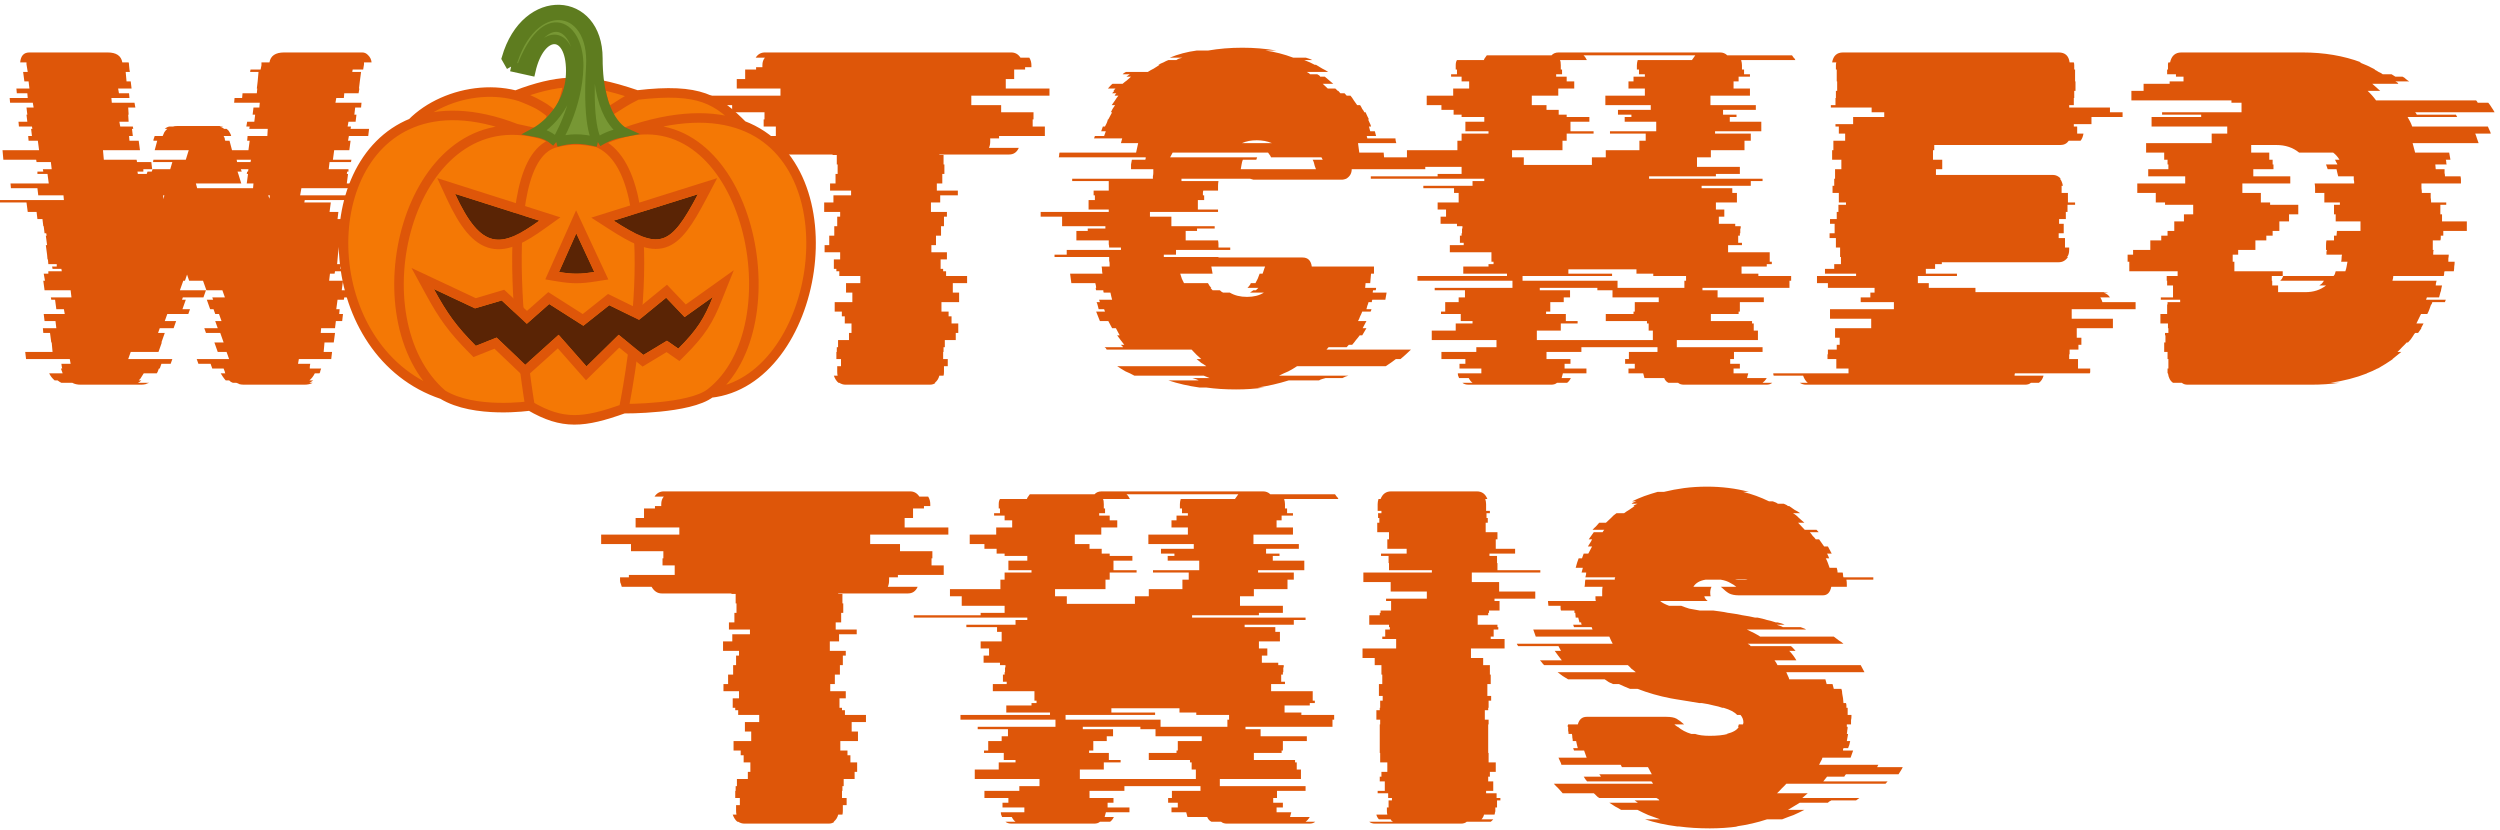 <svg width="262" height="87" viewBox="0 0 262 87" fill="none" xmlns="http://www.w3.org/2000/svg">
<path d="M99.387 56.024H91.194V57.019H94.321V57.765H97.713V58.511H97.625V59.257H98.903V60.252H94.101V60.501H93.176V60.849C93.176 61.081 93.132 61.296 93.044 61.495H96.171C95.966 61.96 95.628 62.192 95.158 62.192H87.846V62.242H88.286V63.236H88.374V64.231H88.154V65.226H87.581V65.972H89.784V66.469H87.934V67.216H86.965V68.21H88.638V68.708H88.33V69.703H88.022V70.697H87.493V71.692H87.009V72.438H88.638V73.184H87.978V74.179H88.242V74.428H88.55V74.925H90.753V75.671H89.255V76.666H89.916V77.661H88.066V78.656H88.815V79.153H89.123V79.9H89.828V80.894H89.564V81.64H88.418V82.386H88.286V82.884H88.242V83.63H88.727V84.376H88.33V84.973C88.33 85.139 88.315 85.272 88.286 85.371H87.846C87.757 85.703 87.596 85.951 87.361 86.117H87.449C87.302 86.25 87.097 86.316 86.832 86.316H78.022C77.787 86.316 77.567 86.25 77.361 86.117H77.273C77.067 85.951 76.906 85.703 76.788 85.371H77.185C77.156 85.272 77.141 85.139 77.141 84.973V84.376H77.537V83.63H77.053V82.884H77.097V82.386H77.229V81.64H78.374V80.894H78.639V79.9H77.934V79.153H77.625V78.656H76.876V77.661H78.727V76.666H78.066V75.671H79.564V74.925H77.361V74.428H77.053V74.179H76.788V73.184H77.449V72.438H75.819V71.692H76.304V70.697H76.832V69.703H77.141V68.708H77.449V68.21H75.775V67.216H76.744V66.469H78.595V65.972H76.392V65.226H76.965V64.231H77.185V63.236H77.097V62.242H76.656V62.192H69.344C68.903 62.192 68.551 61.96 68.286 61.495H65.159C65.129 61.396 65.1 61.296 65.07 61.197C65.012 61.097 64.982 60.981 64.982 60.849V60.501H65.907V60.252H70.709V59.257H69.432V58.511H69.52V57.765H66.128V57.019H63V56.024H71.194V55.278H66.612V54.283H67.493V53.288H68.639V53.039H69.299V52.84C69.299 52.509 69.388 52.243 69.564 52.045H68.595C68.83 51.68 69.153 51.497 69.564 51.497H95.379C95.79 51.497 96.113 51.68 96.348 52.045H97.273C97.42 52.277 97.493 52.542 97.493 52.84V53.039H96.832V53.288H95.687V54.283H94.806V55.278H99.387V56.024ZM136.384 74.677V74.925H139.82V75.423H139.644V76.169H130.525V76.418H132.111V77.164H136.957V77.661H134.446V78.656H134.313V78.905H131.406V79.651H135.723V79.9H135.899V80.646H136.34V81.64H127.838V82.386H136.824V82.884H133.829V83.63H133.432V84.127H134.446V84.625H133.785V85.122H135.327L135.195 85.62H137.265C137.206 85.719 137.133 85.819 137.045 85.918C136.986 85.984 136.913 86.051 136.824 86.117H137.838C137.691 86.25 137.485 86.316 137.221 86.316H128.587C128.322 86.316 128.117 86.25 127.97 86.117H126.957C126.751 86.018 126.604 85.852 126.516 85.62H124.446L124.314 85.122H122.772V84.625H123.433V84.127H122.419V83.63H122.816V82.884H125.811V82.386H117.838V82.884H114.182V83.63H116.693V84.127H116.076V84.625H118.367V85.122H115.9L115.767 85.62H116.737C116.619 85.852 116.487 86.018 116.34 86.117H115.283C115.136 86.25 114.93 86.316 114.666 86.316H106.032C105.738 86.316 105.518 86.25 105.371 86.117H106.428C106.281 86.018 106.149 85.852 106.032 85.62H105.018C104.93 85.454 104.886 85.288 104.886 85.122H107.353V84.625H105.062V84.127H105.679V83.63H103.168V82.884H106.825V82.386H108.939V81.64H102.155V80.646H104.666V79.9H106.428V79.651H105.195V78.905H103.124V78.656H103.565V77.661H104.974V77.164H105.635V76.418H102.463V76.169H110.613V75.423H100.657V74.925H110.041V74.677H105.459V73.931H108.102V73.682H108.631V73.433H108.41V72.438H104.049V71.692H105.503V71.444H105.107V70.697H105.283V70.449H105.327V69.951H105.371V69.703H104.798V69.454H103.08V68.708H103.653V67.962H102.772V67.216H104.974V66.221H104.49V65.723H101.274V65.475H106.428V64.977H107.662V64.728H95.767V64.48H102.772V64.231H105.283V63.485H100.789V62.49H99.556V61.744H104.842V60.749H105.283V60.003H108.102V59.754H105.679V58.76H107.662V58.262H105.283V58.014H104.446V57.516H103.168V57.019H101.626V56.024H104.402V55.278H106.076V54.532H105.283V54.034H104.181V53.785H104.798V53.288H104.666V52.84C104.666 52.608 104.71 52.426 104.798 52.293H107.618C107.647 52.194 107.691 52.111 107.75 52.045C107.808 51.945 107.867 51.862 107.926 51.796H114.71C114.886 51.597 115.136 51.497 115.459 51.497H132.375C132.669 51.497 132.919 51.597 133.124 51.796H139.908C139.967 51.862 140.026 51.945 140.084 52.045C140.172 52.111 140.231 52.194 140.261 52.293H134.578C134.637 52.492 134.666 52.675 134.666 52.84V53.288H134.886V53.785H135.503V54.034H134.313V54.532H133.785V55.278H135.503V56.024H131.362V57.019H136.12V57.516H132.684V58.014H134.093V58.262H133.388V58.76H136.692V59.754H131.847V60.003H135.591V60.749H134.93V61.744H131.406V62.49H129.952V63.485H134.446V64.231H131.935V64.48H124.93V64.728H136.824V64.977H135.591V65.475H130.437V65.723H133.653V66.221H134.137V67.216H131.935V67.962H132.816V68.708H132.243V69.454H133.961V69.703H134.534V69.951H134.49V70.449H134.446V70.697H134.269V71.444H134.666V71.692H133.212V72.438H137.573V73.433H137.794V73.682H137.265V73.931H134.622V74.677H136.384ZM110.569 61.744V62.49H111.803V63.286H118.939V62.49H120.393V61.744H123.917V60.749H124.578V60.003H120.833V59.754H125.679V58.76H122.375V58.262H123.08V58.014H121.67V57.516H125.107V57.019H120.349V56.024H124.49V55.278H122.772V54.532H123.3V54.034H124.49V53.785H123.873V53.288H123.653V52.84C123.653 52.675 123.682 52.492 123.741 52.293H129.424C129.482 52.194 129.541 52.111 129.6 52.045C129.659 51.945 129.717 51.862 129.776 51.796H118.058C118.205 51.928 118.322 52.094 118.411 52.293H115.591C115.65 52.393 115.679 52.575 115.679 52.84V53.288H115.811V53.785H115.195V54.034H116.296V54.532H117.089V55.278H115.415V56.024H112.64V57.019H114.182V57.516H115.459V58.014H116.296V58.262H118.675V58.76H116.693V59.754H119.115V60.003H116.296V60.749H115.856V61.744H110.569ZM128.807 75.423V74.925H125.371V74.677H123.609V74.229H116.472V74.677H121.054V74.925H111.671V75.423H121.626V76.169H128.631V75.423H128.807ZM125.944 77.164H121.098V76.418H119.512V76.169H113.477V76.418H116.648V77.164H115.988V77.661H114.578V78.656H114.137V78.905H116.208V79.651H117.441V79.9H115.679V80.646H113.168V81.64H125.327V80.646H124.886V79.9H124.71V79.651H120.393V78.905H123.3V78.656H123.433V77.661H125.944V77.164ZM161.426 60.003H154.245V60.998H157.109V61.993H160.897V62.739H156.624V62.988H157.153V63.982H156.052V64.231H155.963V64.48H154.862V65.475H156.933V65.723H157.021V65.972H156.536V66.718H156.228V66.967H157.681V67.962H154.157V68.957H155.435V69.703H156.14V70.697H156.228V71.692H155.875V72.936H156.272V73.433H156.007V74.179H155.963V74.428H155.611V75.423H156.007V75.92H155.963V78.905H156.007V79.9H156.756V80.894H156.14V81.392H155.963V81.889H156.492V82.884H155.743V83.133H156.844V83.63H157.241V83.879H156.889V84.625H156.712V84.973C156.712 85.039 156.698 85.106 156.668 85.172C156.668 85.238 156.654 85.305 156.624 85.371H155.523C155.494 85.537 155.405 85.703 155.259 85.868H156.492C156.375 86.001 156.286 86.084 156.228 86.117H153.717C153.57 86.25 153.364 86.316 153.1 86.316H144.113C143.849 86.316 143.643 86.25 143.497 86.117H146.008C145.89 86.084 145.802 86.001 145.743 85.868H144.51C144.363 85.703 144.275 85.537 144.245 85.371H145.391C145.361 85.272 145.347 85.139 145.347 84.973V84.625H145.523V83.879H145.875V83.63H145.479V83.133H144.378V82.884H145.127V81.889H144.598V81.392H144.774V80.894H145.391V79.9H144.642V78.905H144.598V75.92H144.642V75.423H144.245V74.428H144.598V74.179H144.642V73.433H144.906V72.936H144.51V71.692H144.862V70.697H144.774V69.703H144.069V68.957H142.792V67.962H146.316V66.967H144.862V66.718H145.171V65.972H145.655V65.723H145.567V65.475H143.497V64.48H144.598V64.231H144.686V63.982H145.787V62.988H145.259V62.739H149.532V61.993H145.743V60.998H142.88V60.003H150.06V59.754H145.567V59.008H145.523V58.262H144.73V58.014H147.417V57.516H145.391V56.521H145.567V55.775H144.334V54.78H144.554V54.283H144.422V53.785H144.774V53.537H144.378V52.84C144.378 52.675 144.407 52.492 144.466 52.293H144.686C144.892 51.763 145.259 51.497 145.787 51.497H154.774C155.303 51.497 155.67 51.763 155.875 52.293H155.655C155.714 52.492 155.743 52.675 155.743 52.84V53.537H156.14V53.785H155.787V54.283H155.919V54.78H155.699V55.775H156.933V56.521H156.756V57.516H158.783V58.014H156.096V58.262H156.889V59.008H156.933V59.754H161.426V60.003ZM193.283 81.392H191.477L191.081 81.889H197.821C197.791 81.922 197.762 81.955 197.732 81.989C197.703 82.022 197.659 82.072 197.6 82.138H187.204C187.057 82.304 186.896 82.469 186.719 82.635C186.572 82.801 186.411 82.967 186.234 83.133H189.451L188.878 83.63H194.869L194.517 83.879H191.918C191.888 83.912 191.829 83.945 191.741 83.978C191.683 84.011 191.624 84.061 191.565 84.127H188.614L187.38 84.874H189.098C188.716 85.073 188.334 85.255 187.952 85.421C187.571 85.553 187.175 85.703 186.763 85.868H185.178C184.179 86.2 183.092 86.449 181.918 86.615H182.138C181.668 86.681 181.183 86.731 180.684 86.764C180.184 86.797 179.685 86.814 179.186 86.814C178.628 86.814 178.07 86.797 177.512 86.764C176.983 86.731 176.469 86.681 175.97 86.615H175.794C174.531 86.449 173.4 86.2 172.402 85.868H173.988C173.547 85.703 173.136 85.553 172.754 85.421C172.372 85.255 171.991 85.073 171.609 84.874H169.891C169.685 84.741 169.48 84.625 169.274 84.525C169.069 84.393 168.863 84.26 168.657 84.127H171.653L171.301 83.879H173.9C173.87 83.812 173.826 83.763 173.767 83.73C173.709 83.696 173.65 83.663 173.591 83.63H167.6C167.483 83.564 167.38 83.481 167.292 83.381C167.204 83.282 167.116 83.199 167.027 83.133H163.768C163.621 82.967 163.474 82.801 163.327 82.635C163.151 82.469 162.989 82.304 162.842 82.138H173.239C173.209 82.072 173.18 82.022 173.151 81.989C173.121 81.955 173.092 81.922 173.063 81.889H166.323C166.205 81.757 166.088 81.591 165.97 81.392H167.776C167.747 81.325 167.718 81.276 167.688 81.243C167.659 81.209 167.63 81.176 167.6 81.143H173.107L172.71 80.397H169.979L169.847 80.148H163.635C163.606 80.016 163.562 79.9 163.503 79.8C163.445 79.667 163.386 79.535 163.327 79.402H166.279L166.014 78.656H164.957L164.869 78.407H165.353C165.324 78.275 165.295 78.159 165.265 78.059C165.236 77.926 165.207 77.794 165.177 77.661H164.825C164.825 77.528 164.81 77.412 164.781 77.313C164.781 77.18 164.766 77.048 164.737 76.915H164.384C164.384 76.782 164.37 76.666 164.34 76.567C164.34 76.467 164.34 76.351 164.34 76.219V76.169H164.296C164.296 76.103 164.296 76.053 164.296 76.02C164.326 75.987 164.34 75.953 164.34 75.92H165.353C165.5 75.39 165.809 75.124 166.279 75.124H174.649C175.118 75.124 175.471 75.191 175.706 75.323C175.941 75.456 176.205 75.655 176.499 75.92H175.486L175.53 75.97C175.589 76.003 175.632 76.036 175.662 76.069C175.72 76.103 175.765 76.136 175.794 76.169H175.838C176.22 76.501 176.69 76.749 177.248 76.915H177.644C178.026 77.048 178.54 77.114 179.186 77.114C179.568 77.114 179.92 77.097 180.243 77.064C180.566 77.031 180.845 76.981 181.08 76.915H180.948C181.623 76.749 182.05 76.501 182.226 76.169H182.138C182.197 76.036 182.226 75.953 182.226 75.92H182.666L182.71 75.721C182.71 75.423 182.607 75.157 182.402 74.925H182.05C181.785 74.627 181.315 74.378 180.64 74.179H180.508C180.244 74.08 179.935 73.997 179.583 73.931C179.23 73.831 178.819 73.748 178.349 73.682H178.085L176.278 73.383C176.073 73.35 175.867 73.317 175.662 73.284C175.486 73.251 175.295 73.218 175.089 73.184C173.885 72.952 172.725 72.621 171.609 72.19H170.816C170.405 72.024 170.023 71.858 169.671 71.692H169.054C168.907 71.626 168.76 71.56 168.613 71.493C168.467 71.394 168.32 71.294 168.173 71.195H164.34C164.135 71.062 163.944 70.946 163.768 70.847C163.591 70.714 163.415 70.581 163.239 70.449H171.433C171.286 70.316 171.139 70.2 170.992 70.1C170.875 69.968 170.743 69.835 170.596 69.703H161.829C161.741 69.636 161.668 69.553 161.609 69.454C161.521 69.354 161.447 69.272 161.389 69.205H163.679C163.415 68.874 163.166 68.542 162.931 68.21H163.591L163.327 67.713H159.098C159.069 67.647 159.039 67.597 159.01 67.564C158.981 67.531 158.966 67.497 158.966 67.464H169.01C168.951 67.332 168.892 67.216 168.834 67.116C168.775 66.983 168.716 66.851 168.657 66.718H160.948L160.684 65.972H166.895L166.807 65.723H164.957L164.869 65.475H165.75C165.75 65.408 165.735 65.359 165.706 65.325C165.706 65.292 165.706 65.259 165.706 65.226H165.53L165.398 64.728H165.133L165.089 64.231H165.001V63.982H163.591C163.562 63.916 163.547 63.833 163.547 63.734C163.547 63.634 163.547 63.551 163.547 63.485H162.27L162.226 62.988H167.248C167.218 62.921 167.204 62.838 167.204 62.739C167.204 62.639 167.204 62.556 167.204 62.49H167.909V62.44C167.909 62.275 167.909 62.109 167.909 61.943C167.909 61.777 167.923 61.628 167.953 61.495H166.058C166.088 61.363 166.102 61.247 166.102 61.147C166.102 61.014 166.117 60.882 166.146 60.749H169.23C169.23 60.683 169.23 60.633 169.23 60.6C169.259 60.567 169.274 60.534 169.274 60.501H166.146C166.205 60.302 166.235 60.136 166.235 60.003H165.75L165.882 59.506H165.133C165.221 59.141 165.324 58.809 165.442 58.511H165.794L165.97 58.014H166.455L166.851 57.267H166.411C166.499 57.135 166.572 57.019 166.631 56.919C166.719 56.786 166.793 56.654 166.851 56.521H166.499L167.027 55.775H167.953C167.982 55.709 168.011 55.659 168.041 55.626C168.07 55.593 168.099 55.56 168.129 55.526H166.895C167.013 55.394 167.13 55.278 167.248 55.178C167.365 55.046 167.483 54.913 167.6 54.78H168.305C168.481 54.614 168.657 54.449 168.834 54.283C169.01 54.084 169.201 53.918 169.406 53.785H170.199C170.375 53.653 170.552 53.537 170.728 53.437C170.904 53.305 171.095 53.172 171.301 53.039H171.168C171.227 52.973 171.301 52.923 171.389 52.89C171.477 52.857 171.55 52.824 171.609 52.791H170.992C171.051 52.724 171.124 52.675 171.212 52.642C171.301 52.608 171.389 52.575 171.477 52.542H171.036C171.447 52.343 171.873 52.161 172.314 51.995C172.784 51.829 173.254 51.68 173.723 51.547H174.384C175.06 51.381 175.765 51.249 176.499 51.149C177.262 51.05 178.055 51 178.878 51C180.435 51 181.903 51.182 183.283 51.547H182.666C183.606 51.779 184.517 52.111 185.398 52.542H185.794C185.882 52.575 185.97 52.608 186.058 52.642C186.147 52.675 186.234 52.724 186.322 52.791H186.939C186.998 52.824 187.072 52.857 187.16 52.89C187.248 52.923 187.321 52.973 187.38 53.039H187.512C187.718 53.172 187.909 53.305 188.085 53.437C188.291 53.537 188.481 53.653 188.658 53.785H187.908C188.143 53.918 188.349 54.084 188.525 54.283C188.731 54.449 188.922 54.614 189.098 54.78H188.437L189.142 55.526H190.375L190.596 55.775H189.671C189.788 55.908 189.891 56.04 189.979 56.173C190.096 56.273 190.199 56.389 190.288 56.521H190.64L191.168 57.267H191.565L191.961 58.014H191.477C191.565 58.179 191.638 58.345 191.697 58.511H191.344C191.433 58.677 191.506 58.843 191.565 59.008C191.624 59.174 191.683 59.34 191.741 59.506H192.49C192.549 59.705 192.578 59.87 192.578 60.003H193.107C193.136 60.069 193.151 60.152 193.151 60.252C193.151 60.351 193.165 60.434 193.195 60.501H196.323V60.749H193.503C193.533 60.882 193.547 61.064 193.547 61.296V61.495H191.918C191.8 62.092 191.506 62.391 191.036 62.391H182.226C181.814 62.391 181.477 62.324 181.213 62.192C180.977 62.059 180.728 61.86 180.463 61.595L180.331 61.495H181.961C181.814 61.363 181.609 61.23 181.344 61.097C181.08 60.932 180.742 60.816 180.331 60.749H178.745C178.129 60.849 177.703 61.097 177.468 61.495H179.362C179.274 61.694 179.23 61.893 179.23 62.092C179.23 62.258 179.245 62.391 179.274 62.49H178.613C178.643 62.656 178.76 62.822 178.966 62.988H173.988C174.164 63.153 174.472 63.319 174.913 63.485H176.19C176.425 63.584 176.704 63.684 177.027 63.783C177.38 63.85 177.747 63.916 178.129 63.982H179.538C179.773 64.016 180.023 64.049 180.287 64.082C180.552 64.115 180.831 64.165 181.125 64.231H181.168C181.668 64.297 182.152 64.38 182.622 64.48C183.092 64.546 183.532 64.629 183.944 64.728H184.208C184.56 64.795 184.883 64.878 185.178 64.977C185.5 65.043 185.808 65.126 186.102 65.226H186.278C186.425 65.259 186.557 65.292 186.675 65.325C186.792 65.359 186.91 65.408 187.028 65.475H186.191C186.308 65.508 186.411 65.541 186.499 65.574C186.616 65.607 186.734 65.657 186.851 65.723H188.701C188.79 65.757 188.878 65.79 188.966 65.823C189.083 65.856 189.186 65.906 189.274 65.972H183.063C183.65 66.237 184.12 66.486 184.473 66.718H192.181C192.358 66.851 192.534 66.983 192.71 67.116C192.887 67.216 193.048 67.332 193.195 67.464H183.151C183.21 67.497 183.269 67.531 183.327 67.564C183.386 67.597 183.43 67.647 183.459 67.713H187.688C187.777 67.779 187.864 67.862 187.952 67.962C188.04 68.061 188.114 68.144 188.173 68.21H187.512C187.806 68.509 188.055 68.84 188.261 69.205H185.97C186.029 69.272 186.088 69.354 186.147 69.454C186.205 69.553 186.249 69.636 186.278 69.703H195.001L195.398 70.449H187.204C187.262 70.581 187.321 70.714 187.38 70.847C187.439 70.946 187.482 71.062 187.512 71.195H191.301L191.433 71.692H192.05L192.181 72.19H192.974C193.034 72.322 193.063 72.488 193.063 72.687C193.092 72.853 193.122 73.019 193.151 73.184L193.195 73.682H193.459C193.489 73.748 193.503 73.831 193.503 73.931C193.503 74.03 193.503 74.113 193.503 74.179H193.635V74.925H194.032V75.075C194.032 75.207 194.017 75.34 193.988 75.472C193.988 75.605 193.988 75.754 193.988 75.92H193.547V76.169H193.635C193.635 76.302 193.62 76.434 193.591 76.567C193.591 76.666 193.576 76.782 193.547 76.915H193.68L193.547 77.661H193.9C193.871 77.794 193.841 77.926 193.811 78.059C193.782 78.159 193.738 78.275 193.68 78.407H193.195C193.195 78.44 193.18 78.474 193.151 78.507C193.151 78.54 193.151 78.59 193.151 78.656H194.208L193.944 79.402H190.992C190.963 79.535 190.904 79.667 190.816 79.8C190.757 79.9 190.699 80.016 190.64 80.148H196.851L196.719 80.397H199.406C199.348 80.529 199.274 80.662 199.186 80.795C199.127 80.894 199.054 81.01 198.966 81.143H193.459C193.43 81.176 193.4 81.209 193.371 81.243C193.342 81.276 193.313 81.325 193.283 81.392ZM181.83 60.749H183.151C183.063 60.716 182.96 60.7 182.843 60.7C182.754 60.7 182.651 60.7 182.534 60.7C182.417 60.7 182.299 60.7 182.181 60.7C182.064 60.7 181.947 60.716 181.83 60.749Z" fill="#DE5609"/>
<path d="M31.586 19.723L31.453 20.469H38.722L38.634 20.967H31.938L31.894 21.215H34.669L34.537 22.21H35.462L35.374 22.956H35.903L35.77 23.703H35.815L35.727 24.449H35.903V24.697H35.815L35.682 25.692H35.55L35.418 26.687L35.33 27.682H36.167L36.123 27.931H35.638V28.179H36.519V28.428H35.11L35.066 28.677H34.581L34.493 29.423H35.947L35.815 30.418H37.489L37.401 31.164H36.079L36.035 31.412H35.374L35.242 32.407H35.594L35.55 32.905H35.947L35.859 33.651H35.198L35.11 34.397H33.656L33.612 34.894H35.11L34.978 35.889H34.008L33.92 36.884H34.801L34.713 37.63H31.321L31.233 38.127H32.511L32.467 38.426V38.625H33.656C33.627 38.691 33.597 38.774 33.568 38.874C33.568 38.973 33.539 39.056 33.48 39.122H32.995C32.848 39.421 32.657 39.669 32.423 39.868H32.819C32.643 40.001 32.511 40.084 32.423 40.117H32.775C32.54 40.25 32.246 40.316 31.894 40.316H25.594C25.418 40.316 25.257 40.3 25.11 40.266C24.992 40.2 24.875 40.15 24.758 40.117H24.405C24.317 40.084 24.244 40.051 24.185 40.018C24.126 39.951 24.067 39.902 24.009 39.868H23.656C23.539 39.736 23.436 39.603 23.348 39.471C23.26 39.338 23.186 39.222 23.128 39.122H23.612C23.583 39.089 23.568 39.039 23.568 38.973L23.436 38.625H22.247L22.07 38.127H20.793L20.616 37.63H24.009L23.744 36.884H22.819L22.467 35.889H23.436L23.084 34.894H21.586L21.41 34.397H22.819L22.555 33.651H23.216L22.951 32.905H22.555L22.379 32.407H22.026L21.674 31.412H22.335L22.247 31.164H23.568L23.304 30.418H21.63L21.277 29.423H19.824L19.603 28.776L19.383 29.423H19.207L18.854 30.418H21.586L21.321 31.164H19.163L19.075 31.412H19.471L19.119 32.407H19.912L19.735 32.905H17.533L17.268 33.651H18.458L18.194 34.397H16.74L16.564 34.894H17.268L16.916 35.889H16.96L16.608 36.884H13.7L13.436 37.63H18.061L17.885 38.127H16.916L16.74 38.625H16.652L16.52 38.973L16.431 39.122H15.066C15.007 39.222 14.934 39.338 14.846 39.471C14.787 39.603 14.684 39.736 14.537 39.868H14.802C14.713 39.968 14.596 40.051 14.449 40.117H15.639C15.521 40.15 15.389 40.2 15.242 40.266C15.095 40.3 14.934 40.316 14.758 40.316H8.458C8.106 40.316 7.812 40.25 7.577 40.117H6.432C6.344 40.084 6.211 40.001 6.035 39.868H5.727C5.463 39.636 5.272 39.388 5.154 39.122H6.564C6.534 39.056 6.505 38.973 6.476 38.874C6.446 38.774 6.417 38.691 6.388 38.625H6.52L6.476 38.426L6.432 38.127H7.401L7.313 37.63H2.731L2.643 36.884H5.507L5.418 35.889H5.374L5.242 34.894H4.537L4.493 34.397H5.903L5.815 33.651H4.67L4.581 32.905H6.784L6.696 32.407H5.903L5.771 31.412H5.374L5.33 31.164H7.489L7.401 30.418H4.67L4.537 29.423H4.714L4.581 28.677H5.066V28.428H6.476L6.432 28.179H5.507L5.463 27.931H5.947V27.682H5.066L5.022 27.184H4.978L4.934 26.687L4.802 25.692H4.934L4.802 24.697H4.89L4.846 24.449H4.67L4.581 23.703H4.537L4.449 22.956H3.921L3.833 22.21H2.907L2.775 21.215H0V20.967H6.696L6.652 20.469H4.009L3.921 19.723H1.145L1.101 19.226H5.11L4.978 18.231H3.921V17.982H4.537L4.493 17.734H5.418L5.33 16.988H3.833L3.789 16.739H0.352L0.264 15.744H4.097L3.965 14.749H2.996L2.952 14.252H3.348L3.26 13.506H3.392L3.348 13.257H1.982L1.938 12.76H2.863L2.775 12.014H2.863L2.775 11.267H3.524L3.436 10.77H1.057L1.013 10.273H2.907L2.863 9.775H1.762L1.718 9.278H3.084L2.996 8.532H2.555L2.423 7.537H2.907L2.863 7.288L2.775 6.741V6.542H2.115C2.173 5.846 2.496 5.497 3.084 5.497H11.277C12.188 5.497 12.702 5.846 12.819 6.542H13.48C13.509 6.608 13.524 6.708 13.524 6.84L13.568 7.288L13.612 7.537H13.172L13.26 8.532H13.7L13.788 9.278H12.379L12.467 9.775H13.524L13.568 10.273H11.674L11.718 10.77H14.097L14.185 11.267H13.436L13.48 12.014H13.436L13.48 12.76H12.511L12.599 13.257H13.921L13.965 13.506H13.832L13.921 14.252H13.524L13.568 14.749H14.537L14.669 15.744H10.793L10.881 16.739H14.317L14.361 16.988H15.859L15.947 17.734H15.022V17.982H14.405L14.449 18.231H15.374L15.462 17.982H15.903L15.991 17.734H17.841L18.061 16.988H16.035L16.079 16.739H19.471L19.779 15.744H16.211L16.476 14.749H16.079V14.65L16.211 14.252H17.048C17.107 14.119 17.166 13.986 17.224 13.854C17.313 13.721 17.415 13.605 17.533 13.506H17.268C17.415 13.373 17.577 13.29 17.753 13.257H18.15C18.238 13.224 18.37 13.207 18.546 13.207H23.039C23.216 13.207 23.333 13.224 23.392 13.257H22.995C23.113 13.29 23.201 13.323 23.26 13.357C23.348 13.39 23.421 13.439 23.48 13.506H23.744C23.891 13.605 23.994 13.721 24.053 13.854C24.141 13.986 24.2 14.119 24.229 14.252H23.436C23.524 14.384 23.568 14.517 23.568 14.65L23.612 14.749H24.053L24.317 15.744H26.035L26.167 14.749H25.903L25.947 14.252H28.017L28.061 13.506H26.123L26.167 13.257H25.815L25.903 12.76H26.652L26.74 12.014H26.476L26.564 11.267H27.18L27.224 10.77H24.537L24.581 10.273H25.374L25.418 9.775H26.916L26.96 9.278H26.916L27.004 8.532L27.092 7.537H26.211L26.255 7.288H27.312L27.401 6.84V6.542H28.238C28.355 5.846 28.869 5.497 29.779 5.497H37.973C38.208 5.497 38.414 5.597 38.59 5.796C38.795 5.995 38.913 6.244 38.942 6.542H38.149V6.741L38.061 7.288H36.96L36.916 7.537H37.841L37.709 8.532L37.621 9.278H37.665L37.577 9.775H36.079L36.035 10.273H35.242L35.154 10.77H37.885L37.841 11.267H37.224L37.136 12.014H37.356L37.268 12.76H36.519L36.431 13.257H36.784L36.74 13.506H38.678L38.59 14.252H36.563L36.475 14.749H36.74L36.608 15.744H35.022L34.889 16.739H36.828L36.784 16.988H34.537L34.449 17.734H36.519V17.982H36.387L36.343 18.231H36.475L36.343 19.226H37.048L36.96 19.723H31.586ZM26.299 16.739H24.802L24.846 16.988H26.255L26.299 16.739ZM25.242 17.734L25.33 17.982H24.89L24.978 18.231L25.286 19.226H20.528L20.661 19.723H26.52L26.564 19.226H25.859L25.991 18.231H25.859L25.903 17.982H25.991L26.035 17.734H25.242ZM17.224 20.469H17.092L17.136 20.867L17.224 20.469ZM28.238 20.818L28.282 20.469H28.105L28.238 20.818ZM109.986 10.024H101.793V11.019H104.92V11.765H108.312V12.511H108.224V13.257H109.502V14.252H104.7V14.501H103.775V14.849C103.775 15.081 103.731 15.296 103.643 15.495H106.771C106.565 15.96 106.227 16.192 105.757 16.192H98.445V16.241H98.885V17.236H98.973V18.231H98.753V19.226H98.18V19.972H100.383V20.469H98.533V21.215H97.564V22.21H99.238V22.708H98.929V23.703H98.621V24.697H98.092V25.692H97.608V26.438H99.238V27.184H98.577V28.179H98.841V28.428H99.15V28.925H101.352V29.672H99.854V30.666H100.515V31.661H98.665V32.656H99.414V33.153H99.722V33.9H100.427V34.894H100.163V35.64H99.017V36.386H98.885V36.884H98.841V37.63H99.326V38.376H98.929V38.973C98.929 39.139 98.915 39.272 98.885 39.371H98.445C98.357 39.703 98.195 39.951 97.96 40.117H98.048C97.901 40.25 97.696 40.316 97.431 40.316H88.621C88.386 40.316 88.166 40.25 87.96 40.117H87.872C87.667 39.951 87.505 39.703 87.388 39.371H87.784C87.755 39.272 87.74 39.139 87.74 38.973V38.376H88.136V37.63H87.652V36.884H87.696V36.386H87.828V35.64H88.974V34.894H89.238V33.9H88.533V33.153H88.225V32.656H87.476V31.661H89.326V30.666H88.665V29.672H90.163V28.925H87.96V28.428H87.652V28.179H87.388V27.184H88.048V26.438H86.418V25.692H86.903V24.697H87.432V23.703H87.74V22.708H88.048V22.21H86.374V21.215H87.344V20.469H89.194V19.972H86.991V19.226H87.564V18.231H87.784V17.236H87.696V16.241H87.255V16.192H79.943C79.502 16.192 79.15 15.96 78.885 15.495H75.758C75.728 15.396 75.699 15.296 75.67 15.197C75.611 15.097 75.582 14.981 75.582 14.849V14.501H76.507V14.252H81.308V13.257H80.031V12.511H80.119V11.765H76.727V11.019H73.599V10.024H81.793V9.278H77.212V8.283H78.093V7.288H79.238V7.039H79.899V6.84C79.899 6.509 79.987 6.244 80.163 6.045H79.194C79.429 5.68 79.752 5.497 80.163 5.497H105.978C106.389 5.497 106.712 5.68 106.947 6.045H107.872C108.019 6.277 108.092 6.542 108.092 6.84V7.039H107.431V7.288H106.286V8.283H105.405V9.278H109.986V10.024ZM150.382 16.49V16.739H149.325C149.354 16.905 149.369 17.07 149.369 17.236C149.369 17.402 149.369 17.568 149.369 17.734H141.66C141.66 18.165 141.469 18.496 141.087 18.729C140.911 18.795 140.779 18.828 140.691 18.828H131.704C131.586 18.828 131.469 18.828 131.351 18.828C131.234 18.795 131.116 18.762 130.999 18.729H123.818V18.977H127.695C127.666 19.143 127.651 19.309 127.651 19.475C127.651 19.64 127.651 19.806 127.651 19.972H126.109C126.08 20.038 126.065 20.121 126.065 20.221C126.065 20.32 126.065 20.403 126.065 20.469H126.197V20.967H125.536V21.962H127.651V22.21H120.515V22.708H122.761V23.703H127.299V23.951H125.448V24.2H124.259V25.195H127.651C127.68 25.328 127.695 25.46 127.695 25.593C127.695 25.692 127.695 25.808 127.695 25.941H128.929V26.19H123.246V26.687H121.968V26.936H127.695V26.985H136.506C137.064 26.985 137.387 27.3 137.475 27.931H143.994V28.677H143.686L143.598 29.672H143.113L143.069 30.169H144.215C144.215 30.268 144.2 30.351 144.171 30.418H143.906C143.877 30.484 143.862 30.567 143.862 30.666H145.316L145.184 31.412H143.818C143.818 31.446 143.804 31.479 143.774 31.512C143.774 31.545 143.774 31.595 143.774 31.661H143.422C143.392 31.794 143.348 31.926 143.29 32.059C143.26 32.159 143.231 32.275 143.202 32.407H143.73C143.73 32.44 143.701 32.523 143.642 32.656H142.761C142.702 32.822 142.629 32.988 142.541 33.153C142.482 33.319 142.409 33.485 142.32 33.651H143.202L142.805 34.397H143.202L142.761 35.143H142.497C142.379 35.309 142.247 35.475 142.1 35.64C141.983 35.806 141.851 35.972 141.704 36.138H141.351C141.322 36.171 141.293 36.204 141.263 36.237C141.234 36.27 141.19 36.32 141.131 36.386H139.237L139.017 36.635H147.871C147.695 36.801 147.519 36.967 147.342 37.133C147.166 37.298 146.975 37.464 146.77 37.63H146.285C145.991 37.862 145.639 38.111 145.228 38.376H135.933C135.639 38.575 135.331 38.758 135.008 38.923C134.685 39.056 134.362 39.205 134.039 39.371H141.307C141.219 39.404 141.116 39.437 140.999 39.471C140.911 39.504 140.808 39.553 140.691 39.62H138.928C138.811 39.653 138.693 39.686 138.576 39.719C138.459 39.752 138.341 39.802 138.224 39.868H135.052C133.995 40.2 132.908 40.449 131.792 40.614H132.497C132.027 40.681 131.542 40.731 131.043 40.764C130.544 40.797 130.045 40.813 129.545 40.813C128.987 40.813 128.444 40.797 127.915 40.764C127.416 40.731 126.917 40.681 126.418 40.614H125.713C124.538 40.449 123.451 40.2 122.453 39.868H125.625C125.507 39.802 125.39 39.752 125.272 39.719C125.184 39.686 125.081 39.653 124.964 39.62H126.77L126.153 39.371H118.885C118.591 39.205 118.283 39.056 117.959 38.923C117.666 38.758 117.372 38.575 117.078 38.376H126.418C126.241 38.243 126.065 38.127 125.889 38.028C125.713 37.895 125.551 37.763 125.404 37.63H125.889C125.537 37.332 125.199 37 124.876 36.635H115.977C115.948 36.569 115.918 36.519 115.889 36.486C115.86 36.453 115.816 36.42 115.757 36.386H117.695C117.666 36.32 117.622 36.27 117.563 36.237C117.534 36.204 117.504 36.171 117.475 36.138H117.827C117.563 35.806 117.313 35.475 117.078 35.143H117.343L116.946 34.397H116.55L116.153 33.651H115.272L114.876 32.656H115.801L115.713 32.407H115.14C115.111 32.275 115.081 32.159 115.052 32.059C115.023 31.926 114.979 31.794 114.92 31.661H115.272L115.184 31.412H116.55C116.52 31.28 116.491 31.164 116.462 31.064C116.432 30.932 116.403 30.799 116.374 30.666H115.669C115.639 30.6 115.625 30.517 115.625 30.418H114.876C114.846 30.351 114.832 30.268 114.832 30.169H114.876C114.876 30.036 114.846 29.87 114.788 29.672H112.277L112.145 28.677H115.537C115.507 28.544 115.493 28.428 115.493 28.328C115.493 28.196 115.478 28.063 115.449 27.931H116.286C116.286 27.831 116.286 27.732 116.286 27.632C116.286 27.533 116.271 27.433 116.241 27.334V26.936H110.515V26.687H111.792V26.19H117.475V25.941H116.241C116.241 25.808 116.227 25.692 116.197 25.593C116.197 25.46 116.197 25.328 116.197 25.195H112.805V24.2H113.995V23.951H115.845V23.703H111.308V22.708H109.061V22.21H116.197V21.962H114.083V20.967H114.744V20.469H114.612V19.972H116.197V18.977H112.365V18.729H120.823V18.48C120.852 18.347 120.867 18.231 120.867 18.132C120.867 17.999 120.867 17.866 120.867 17.734H118.532C118.532 17.568 118.532 17.402 118.532 17.236C118.562 17.07 118.591 16.905 118.62 16.739H120.03C120.059 16.672 120.074 16.59 120.074 16.49H110.955C110.985 16.424 110.999 16.341 110.999 16.241C110.999 16.142 111.014 16.059 111.043 15.993H119.061L119.281 14.998H117.475L117.607 14.501H114.656L114.744 14.252H115.713C115.742 14.185 115.772 14.103 115.801 14.003C115.83 13.904 115.86 13.821 115.889 13.754H115.404L115.581 13.257H115.801C115.86 13.124 115.918 13.008 115.977 12.909C116.036 12.776 116.08 12.643 116.109 12.511H116.153L116.55 11.765H116.418C116.476 11.632 116.535 11.516 116.594 11.417C116.682 11.284 116.77 11.151 116.858 11.019H116.506C116.623 10.853 116.741 10.687 116.858 10.521C116.976 10.322 117.093 10.156 117.211 10.024H116.814C116.843 9.958 116.873 9.908 116.902 9.875C116.932 9.841 116.961 9.808 116.99 9.775H116.55L116.77 9.526H116.682C116.741 9.46 116.785 9.41 116.814 9.377C116.843 9.344 116.873 9.311 116.902 9.278H116.109C116.168 9.211 116.241 9.129 116.33 9.029C116.418 8.93 116.506 8.847 116.594 8.78H117.651C117.798 8.648 117.945 8.532 118.092 8.432C118.238 8.299 118.385 8.167 118.532 8.034H118.048L118.4 7.785H117.651C117.71 7.719 117.769 7.669 117.827 7.636C117.886 7.603 117.945 7.57 118.004 7.537H120.294C120.5 7.404 120.705 7.288 120.911 7.189C121.117 7.056 121.322 6.923 121.528 6.791H121.396C121.572 6.691 121.748 6.608 121.924 6.542C122.1 6.442 122.277 6.36 122.453 6.293H123.29C123.378 6.227 123.466 6.177 123.554 6.144C123.672 6.111 123.789 6.078 123.907 6.045H122.585C123.466 5.68 124.406 5.431 125.404 5.298H126.594C127.739 5.099 128.943 5 130.206 5C131.44 5 132.629 5.099 133.774 5.298H132.629C133.598 5.431 134.567 5.68 135.536 6.045H136.858C136.975 6.078 137.078 6.111 137.166 6.144C137.284 6.177 137.401 6.227 137.519 6.293H136.682C137.122 6.459 137.489 6.625 137.783 6.791H137.915C138.15 6.923 138.37 7.056 138.576 7.189C138.782 7.288 138.987 7.404 139.193 7.537H136.946C137.005 7.57 137.064 7.603 137.122 7.636C137.181 7.669 137.24 7.719 137.298 7.785H138.047C138.106 7.819 138.165 7.852 138.224 7.885C138.282 7.918 138.326 7.968 138.356 8.034H138.84L139.721 8.78H138.62L139.149 9.278H139.942L140.206 9.526H140.25L140.47 9.775H140.911L141.131 10.024H141.528C141.645 10.156 141.762 10.322 141.88 10.521C141.997 10.687 142.115 10.853 142.232 11.019H142.541C142.629 11.151 142.702 11.284 142.761 11.417C142.849 11.516 142.923 11.632 142.981 11.765H143.113C143.172 11.897 143.231 12.03 143.29 12.163C143.348 12.262 143.407 12.378 143.466 12.511H143.378C143.436 12.643 143.495 12.776 143.554 12.909C143.613 13.008 143.657 13.124 143.686 13.257H143.466L143.598 13.754H144.083L144.215 14.252H143.246C143.246 14.285 143.246 14.318 143.246 14.351C143.275 14.384 143.29 14.434 143.29 14.501H146.241C146.241 14.633 146.27 14.799 146.329 14.998H142.32L142.453 15.993H145.008L145.052 16.49H150.382ZM130.162 14.998H133.29C132.82 14.799 132.291 14.7 131.704 14.7C131.116 14.7 130.603 14.799 130.162 14.998ZM137.783 17.386C137.754 17.253 137.724 17.137 137.695 17.037C137.666 16.938 137.622 16.838 137.563 16.739H138.62L138.488 16.49H133.202C133.172 16.391 133.128 16.308 133.069 16.241C133.011 16.142 132.952 16.059 132.893 15.993H122.893C122.864 16.059 122.82 16.142 122.761 16.241C122.732 16.308 122.688 16.391 122.629 16.49H131.748L131.66 16.739H130.25C130.191 16.872 130.147 17.037 130.118 17.236C130.089 17.402 130.059 17.568 130.03 17.734H137.915L137.783 17.386ZM132.585 27.931H126.946L127.078 28.677H123.686C123.745 28.876 123.804 29.058 123.863 29.224C123.921 29.357 123.995 29.506 124.083 29.672H126.594C126.652 29.771 126.711 29.87 126.77 29.97C126.829 30.036 126.887 30.103 126.946 30.169H126.858L127.078 30.418H127.827C127.886 30.451 127.945 30.5 128.003 30.567C128.062 30.6 128.121 30.633 128.18 30.666H128.884C129.384 30.965 129.986 31.114 130.691 31.114C131.395 31.114 131.983 30.965 132.453 30.666H130.999L131.351 30.418H131.616L131.88 30.169H130.735C130.793 30.103 130.852 30.036 130.911 29.97C130.999 29.87 131.058 29.771 131.087 29.672H131.572C131.748 29.373 131.895 29.041 132.012 28.677H132.321L132.409 28.428C132.467 28.229 132.526 28.063 132.585 27.931ZM184.276 28.677V28.925H187.712V29.423H187.536V30.169H178.417V30.418H180.003V31.164H184.849V31.661H182.338V32.656H182.206V32.905H179.298V33.651H183.615V33.9H183.792V34.646H184.232V35.64H175.73V36.386H184.717V36.884H181.721V37.63H181.325V38.127H182.338V38.625H181.677V39.122H183.219L183.087 39.62H185.157C185.099 39.719 185.025 39.819 184.937 39.918C184.878 39.984 184.805 40.051 184.717 40.117H185.73C185.583 40.25 185.378 40.316 185.113 40.316H176.479C176.215 40.316 176.009 40.25 175.862 40.117H174.849C174.643 40.018 174.497 39.852 174.409 39.62H172.338L172.206 39.122H170.664V38.625H171.325V38.127H170.312V37.63H170.708V36.884H173.704V36.386H165.73V36.884H162.074V37.63H164.585V38.127H163.968V38.625H166.259V39.122H163.792L163.66 39.62H164.629C164.511 39.852 164.379 40.018 164.232 40.117H163.175C163.028 40.25 162.823 40.316 162.558 40.316H153.924C153.63 40.316 153.41 40.25 153.263 40.117H154.321C154.174 40.018 154.042 39.852 153.924 39.62H152.911C152.823 39.454 152.779 39.288 152.779 39.122H155.246V38.625H152.955V38.127H153.572V37.63H151.061V36.884H154.717V36.386H156.832V35.64H150.048V34.646H152.559V33.9H154.321V33.651H153.087V32.905H151.017V32.656H151.457V31.661H152.867V31.164H153.528V30.418H150.356V30.169H158.506V29.423H148.55V28.925H157.933V28.677H153.351V27.931H155.995V27.682H156.523V27.433H156.303V26.438H151.942V25.692H153.396V25.444H152.999V24.697H153.175V24.449H153.219V23.951H153.263V23.703H152.691V23.454H150.973V22.708H151.545V21.962H150.664V21.215H152.867V20.221H152.382V19.723H149.166V19.475H154.321V18.977H155.554V18.729H143.66V18.48H150.664V18.231H153.175V17.485H148.682V16.49H147.448V15.744H152.735V14.749H153.175V14.003H155.995V13.754H153.572V12.76H155.554V12.262H153.175V12.014H152.338V11.516H151.061V11.019H149.519V10.024H152.294V9.278H153.968V8.532H153.175V8.034H152.074V7.785H152.691V7.288H152.559V6.84C152.559 6.608 152.603 6.426 152.691 6.293H155.51C155.539 6.194 155.583 6.111 155.642 6.045C155.701 5.945 155.76 5.862 155.818 5.796H162.602C162.779 5.597 163.028 5.497 163.351 5.497H180.267C180.561 5.497 180.811 5.597 181.016 5.796H187.8C187.859 5.862 187.918 5.945 187.977 6.045C188.065 6.111 188.123 6.194 188.153 6.293H182.47C182.529 6.492 182.558 6.675 182.558 6.84V7.288H182.778V7.785H183.395V8.034H182.206V8.532H181.677V9.278H183.395V10.024H179.254V11.019H184.012V11.516H180.576V12.014H181.986V12.262H181.281V12.76H184.585V13.754H179.739V14.003H183.483V14.749H182.823V15.744H179.298V16.49H177.845V17.485H182.338V18.231H179.827V18.48H172.823V18.729H184.717V18.977H183.483V19.475H178.329V19.723H181.545V20.221H182.03V21.215H179.827V21.962H180.708V22.708H180.135V23.454H181.853V23.703H182.426V23.951H182.382V24.449H182.338V24.697H182.162V25.444H182.558V25.692H181.104V26.438H185.466V27.433H185.686V27.682H185.157V27.931H182.514V28.677H184.276ZM158.462 15.744V16.49H159.695V17.286H166.831V16.49H168.285V15.744H171.809V14.749H172.47V14.003H168.726V13.754H173.572V12.76H170.268V12.262H170.972V12.014H169.563V11.516H172.999V11.019H168.241V10.024H172.382V9.278H170.664V8.532H171.193V8.034H172.382V7.785H171.765V7.288H171.545V6.84C171.545 6.675 171.574 6.492 171.633 6.293H177.316C177.375 6.194 177.433 6.111 177.492 6.045C177.551 5.945 177.61 5.862 177.668 5.796H165.95C166.097 5.928 166.215 6.094 166.303 6.293H163.484C163.542 6.393 163.572 6.575 163.572 6.84V7.288H163.704V7.785H163.087V8.034H164.188V8.532H164.981V9.278H163.307V10.024H160.532V11.019H162.074V11.516H163.351V12.014H164.188V12.262H166.567V12.76H164.585V13.754H167.008V14.003H164.188V14.749H163.748V15.744H158.462ZM176.699 29.423V28.925H173.263V28.677H171.501V28.229H164.365V28.677H168.946V28.925H159.563V29.423H169.519V30.169H176.523V29.423H176.699ZM173.836 31.164H168.99V30.418H167.404V30.169H161.369V30.418H164.541V31.164H163.88V31.661H162.47V32.656H162.03V32.905H164.1V33.651H165.334V33.9H163.572V34.646H161.061V35.64H173.219V34.646H172.779V33.9H172.602V33.651H168.285V32.905H171.193V32.656H171.325V31.661H173.836V31.164ZM220.331 31.661H223.811V32.407H217.115V33.402H221.433V34.397H217.644V35.392H218.129V36.138H217.82V36.635H216.895V37.133H216.851V37.63H217.776V38.625H219.054V38.973C219.054 39.039 219.039 39.089 219.01 39.122H211.168C211.139 39.189 211.124 39.272 211.124 39.371H214.164C214.076 39.703 213.914 39.951 213.679 40.117H212.842C212.696 40.25 212.49 40.316 212.226 40.316H189.274C189.039 40.316 188.819 40.25 188.614 40.117H189.451C189.245 39.951 189.083 39.703 188.966 39.371H185.882C185.853 39.305 185.838 39.222 185.838 39.122H193.724V38.625H192.446V37.63H191.521V37.133H191.565V36.635H192.49V36.138H192.799V35.392H192.314V34.397H196.102V33.402H191.785V32.407H198.481V31.661H195.001V31.164H196.014V30.666H196.455V30.169H191.565V29.672H190.42V28.925H194.517V28.677H191.257V28.179H192.226V27.682H192.931V26.936H192.843V25.941H192.402V24.946H191.741V24.449H192.27V23.454H191.785V22.956H192.49V22.21H192.666V21.464H193.459V21.215H192.71V20.221H192.05V19.475H192.226V18.729H192.314V17.734H192.975V16.739H192.006V15.744H192.138V14.749H193.371V14.003H192.71V13.257H192.358V13.008H194.208V12.262H197.468V11.765H196.147V11.267H191.873V11.019H192.358V10.273H192.402V9.526H192.534V8.532H192.49V7.288H192.402V6.84C192.402 6.708 192.417 6.608 192.446 6.542H192.006C192.123 5.846 192.505 5.497 193.151 5.497H215.75C216.425 5.497 216.807 5.846 216.895 6.542H217.336C217.365 6.608 217.38 6.708 217.38 6.84V7.288H217.468V8.532H217.512V9.526H217.38V10.273H217.336V11.019H216.851V11.267H221.124V11.765H222.446V12.262H219.186V13.008H217.336V13.257H217.688V14.003H218.349C218.29 14.335 218.187 14.583 218.041 14.749H216.807C216.602 15.048 216.308 15.197 215.926 15.197H202.71V15.744H202.578V16.739H203.547V17.734H202.887V18.331H215.133C215.456 18.331 215.735 18.463 215.97 18.729H215.882C216.029 18.894 216.132 19.143 216.19 19.475H216.058V20.221H216.719V21.215H217.468V21.464H216.675V22.21H216.499V22.956H215.794V23.454H216.278V24.449H215.75V24.946H216.411V25.941H216.851V26.14C216.851 26.505 216.778 26.77 216.631 26.936H216.719C216.484 27.3 216.161 27.483 215.75 27.483H203.503V27.682H202.798V28.179H201.829V28.677H205.089V28.925H200.992V29.672H202.138V30.169H207.027V30.617H220.596C220.742 30.617 220.86 30.633 220.948 30.666H220.463C220.757 30.766 220.977 30.932 221.124 31.164H220.111C220.229 31.363 220.302 31.529 220.331 31.661ZM260.727 13.257C260.786 13.39 260.844 13.522 260.903 13.655C260.962 13.754 261.006 13.87 261.035 14.003H259.405C259.464 14.136 259.523 14.302 259.582 14.501C259.64 14.666 259.699 14.832 259.758 14.998H252.842L253.106 15.993H256.674L256.806 16.739H256.322C256.351 16.805 256.366 16.888 256.366 16.988C256.366 17.087 256.38 17.17 256.41 17.236H255.22L255.264 17.734H256.19C256.19 17.866 256.19 17.999 256.19 18.132C256.219 18.231 256.234 18.347 256.234 18.48H257.864C257.893 18.612 257.908 18.729 257.908 18.828C257.908 18.927 257.908 19.044 257.908 19.176V19.226H253.767C253.767 19.392 253.767 19.558 253.767 19.723C253.796 19.889 253.811 20.055 253.811 20.221H254.736C254.736 20.387 254.736 20.552 254.736 20.718C254.765 20.884 254.78 21.05 254.78 21.215H256.366V21.464H255.749V22.459H255.925V23.205H258.524V24.2H256.057V24.697H255.793C255.793 24.764 255.793 24.847 255.793 24.946C255.793 25.046 255.778 25.128 255.749 25.195H254.956V26.19H255.044C255.015 26.289 255 26.422 255 26.588V26.687H256.63C256.63 26.82 256.615 26.952 256.586 27.085C256.586 27.184 256.586 27.3 256.586 27.433H257.247C257.247 27.599 257.232 27.765 257.203 27.931C257.203 28.096 257.188 28.262 257.159 28.428H256.19C256.16 28.494 256.145 28.577 256.145 28.677C256.145 28.776 256.131 28.859 256.101 28.925H250.815C250.815 29.058 250.786 29.224 250.727 29.423H255.353C255.294 29.622 255.264 29.788 255.264 29.92H255.925C255.896 30.053 255.866 30.186 255.837 30.318C255.837 30.418 255.808 30.534 255.749 30.666L255.617 31.164H254.339L254.251 31.412H256.322C256.263 31.545 256.234 31.628 256.234 31.661H254.912L254.824 31.91H254.78C254.721 32.076 254.662 32.242 254.604 32.407C254.545 32.573 254.471 32.739 254.383 32.905H253.723L253.238 33.9H253.987L253.723 34.397H253.767C253.708 34.463 253.649 34.546 253.59 34.646C253.532 34.745 253.473 34.828 253.414 34.894H253.106C253.018 34.994 252.959 35.077 252.93 35.143C252.842 35.276 252.753 35.408 252.665 35.541C252.577 35.64 252.474 35.757 252.357 35.889H252.225C252.078 36.055 251.916 36.221 251.74 36.386C251.593 36.552 251.432 36.718 251.256 36.884H251.652L250.727 37.63H250.771C250.536 37.796 250.286 37.962 250.022 38.127C249.758 38.293 249.479 38.459 249.185 38.625H249.141C248.847 38.791 248.48 38.956 248.04 39.122H248.084C247.496 39.354 246.88 39.553 246.234 39.719C245.588 39.885 244.927 40.018 244.251 40.117H245.176C244.707 40.183 244.222 40.233 243.723 40.266C243.223 40.3 242.709 40.316 242.181 40.316H229.273C229.009 40.316 228.804 40.25 228.657 40.117H227.732C227.438 39.918 227.262 39.587 227.203 39.122H227.159V38.625H227.247V37.63H227.159V36.884H226.807V35.889H226.939V35.143H226.895V34.894H227.247V34.397H227.203V33.9H226.41V32.905H227.115V31.91H227.159V31.661H228.481V31.412H226.454V31.164H227.732V29.92H227.115V29.423H227.071V28.925H228.216V28.428H223.15V27.433H222.974V26.687H223.547V26.19H225.353V25.195H226.498V24.697H227.159V24.2H227.864V23.205H228.877V22.459H229.846V21.464H226.895V21.215H225.926V20.221H223.987V19.226H229.009V18.48H225.133V17.734H227.247V17.236H227.159V16.739H226.807V15.993H224.912V14.998H231.784V14.003H233.414V13.257H225.485V12.262H230.683V12.014H226.586V11.765H234.912V10.77H233.855V10.521H223.37V9.526H224.648V8.78H227.379V8.532H228.833V8.034H228.04V7.785H227.115V7.288H227.203V6.84C227.203 6.774 227.203 6.724 227.203 6.691C227.232 6.625 227.247 6.575 227.247 6.542H227.423C227.57 5.846 227.967 5.497 228.613 5.497H241.3C243.561 5.497 245.617 5.846 247.467 6.542H247.291C247.82 6.741 248.363 6.99 248.921 7.288H248.833C248.98 7.354 249.126 7.437 249.273 7.537C249.449 7.603 249.596 7.686 249.714 7.785H250.639L251.035 8.034H251.784C251.931 8.101 252.049 8.183 252.137 8.283C252.254 8.382 252.372 8.465 252.489 8.532H251.035C251.094 8.565 251.153 8.598 251.212 8.631C251.27 8.664 251.314 8.714 251.344 8.78H248.612L249.449 9.526H248.128C248.451 9.825 248.745 10.156 249.009 10.521H259.493C259.523 10.554 259.552 10.588 259.582 10.621C259.611 10.654 259.64 10.704 259.67 10.77H260.771C260.888 10.903 261.006 11.068 261.123 11.267C261.241 11.433 261.344 11.599 261.432 11.765H253.106C253.135 11.798 253.165 11.831 253.194 11.864C253.223 11.897 253.253 11.947 253.282 12.014H257.379L257.511 12.262H252.313C252.518 12.594 252.68 12.925 252.797 13.257H260.727ZM245.176 16.739C245 16.44 244.78 16.192 244.516 15.993H240.947C240.301 15.462 239.508 15.197 238.569 15.197H235.925V15.993H237.82V16.739H238.172V17.236H238.26V17.734H236.146V18.48H240.022V19.226H235V20.221H236.939V21.215H237.908V21.464H240.859V22.459H239.89V23.205H238.877V24.2H238.172V24.697H237.511V25.195H236.366V26.19H234.56V26.687H233.987V27.433H234.163V28.428H239.229V28.925H238.084V29.423H238.128V29.92H238.745V30.617H241.608C242.46 30.617 243.179 30.384 243.767 29.92H243.062C243.15 29.854 243.238 29.788 243.326 29.721C243.414 29.622 243.488 29.522 243.546 29.423H238.965C239.024 29.357 239.082 29.29 239.141 29.224C239.2 29.124 239.244 29.025 239.273 28.925H244.56C244.618 28.859 244.662 28.793 244.692 28.726C244.721 28.627 244.751 28.527 244.78 28.428H245.793C245.852 28.262 245.896 28.096 245.925 27.931C245.955 27.765 245.984 27.599 246.013 27.433H245.353C245.382 27.3 245.397 27.184 245.397 27.085C245.397 26.952 245.411 26.82 245.441 26.687H243.811V26.588C243.811 26.521 243.811 26.455 243.811 26.389C243.84 26.322 243.855 26.256 243.855 26.19H243.767C243.767 26.024 243.767 25.858 243.767 25.692C243.767 25.493 243.781 25.328 243.811 25.195H244.604V24.697H244.868L244.912 24.2H247.379V23.205H244.78V22.459H244.604V21.464H245.22V21.215H243.591V20.221H242.621C242.621 20.055 242.621 19.889 242.621 19.723C242.621 19.558 242.607 19.392 242.577 19.226H246.718V19.176C246.718 19.044 246.704 18.927 246.674 18.828C246.674 18.695 246.674 18.579 246.674 18.48H245.044C245.015 18.347 244.986 18.231 244.956 18.132C244.927 17.999 244.897 17.866 244.868 17.734H243.943C243.914 17.634 243.884 17.551 243.855 17.485C243.825 17.386 243.796 17.303 243.767 17.236H244.956C244.927 17.137 244.883 17.054 244.824 16.988C244.795 16.888 244.751 16.805 244.692 16.739H245.176Z" fill="#DE5609"/>
<path d="M62.614 14.928C70.511 18.198 65.37 42.831 65.37 42.831C65.37 42.831 72.282 42.885 74.46 41.188C83.428 34.202 78.434 10.854 65.535 13.852C64.602 14.069 63.628 14.422 62.614 14.928Z" fill="#F47805"/>
<path d="M58.337 14.928C51.058 16.46 55.54 42.541 55.54 42.541C58.984 44.56 61.2 44.316 65.37 42.831C65.37 42.831 70.511 18.198 62.614 14.928C60.944 14.619 60.008 14.534 58.337 14.928Z" fill="#F47805"/>
<path d="M65.535 13.852C78.434 10.854 83.428 34.202 74.46 41.188C85.777 39.959 89.577 17.608 77.833 13.145C74.809 11.996 70.756 12.013 65.535 13.852Z" fill="#F47805"/>
<path d="M66.768 9.96C65.328 9.473 64.071 9.105 62.882 8.879C63.653 13.852 65.535 13.852 65.535 13.852C70.756 12.013 74.809 11.996 77.833 13.145C75.154 10.485 73.436 9.181 66.768 9.96Z" fill="#F47805"/>
<path d="M55.54 42.541C55.54 42.541 51.058 16.46 58.337 14.928C57.45 14.296 56.937 14.074 55.99 13.888C42.706 10.99 37.156 33.392 46.368 41.34C49.723 43.405 55.54 42.541 55.54 42.541Z" fill="#F47805"/>
<path d="M46.368 41.34C37.156 33.392 42.706 10.99 55.99 13.888L54.101 13.479C49.631 11.743 45.985 11.751 43.166 12.893C32.682 17.144 33.662 37.099 46.368 41.34Z" fill="#F47805"/>
<path d="M54.101 13.479L55.99 13.888C56.26 13.944 57.232 13.358 58.173 12.278C53.855 8.102 46.654 9.348 43.166 12.893C45.985 11.751 49.631 11.743 54.101 13.479Z" fill="#F47805"/>
<path d="M54.101 9.96C56.121 10.72 57.292 11.283 58.173 12.278C58.949 11.388 59.255 10.122 59.575 8.643C57.941 8.737 56.223 9.155 54.101 9.96Z" fill="#F47805"/>
<path d="M58.337 14.928C51.058 16.46 55.54 42.541 55.54 42.541M58.337 14.928C57.45 14.296 56.937 14.074 55.99 13.888M58.337 14.928C60.008 14.534 60.944 14.619 62.614 14.928M55.54 42.541C58.984 44.56 61.2 44.316 65.37 42.831M55.54 42.541C55.54 42.541 49.723 43.405 46.368 41.34M65.37 42.831C65.37 42.831 70.511 18.198 62.614 14.928M65.37 42.831C65.37 42.831 72.282 42.885 74.46 41.188M62.614 14.928C63.628 14.422 64.602 14.069 65.535 13.852M55.99 13.888C42.706 10.99 37.156 33.392 46.368 41.34M55.99 13.888L54.101 13.479C49.631 11.743 45.985 11.751 43.166 12.893M55.99 13.888C56.26 13.944 57.232 13.358 58.173 12.278M46.368 41.34C33.662 37.099 32.682 17.144 43.166 12.893M43.16 12.899C43.162 12.897 43.164 12.895 43.166 12.893M66.768 9.96C65.245 10.723 65.368 10.756 63.643 11.806M66.768 9.96C73.436 9.181 75.154 10.485 77.833 13.145M66.768 9.96C65.328 9.473 64.071 9.105 62.882 8.879M63.643 11.806C64.494 13.852 65.535 13.852 65.535 13.852M63.643 11.806C63.35 11.102 63.079 10.154 62.882 8.879M65.535 13.852C78.434 10.854 83.428 34.202 74.46 41.188M65.535 13.852C70.756 12.013 74.809 11.996 77.833 13.145M65.535 13.852C65.535 13.852 63.653 13.852 62.882 8.879M74.46 41.188C85.777 39.959 89.577 17.608 77.833 13.145M43.166 12.893C46.654 9.348 53.855 8.102 58.173 12.278M58.173 12.278C58.186 12.291 57.749 12.266 57.761 12.278C57.749 12.265 58.185 12.292 58.173 12.278ZM58.173 12.278C57.292 11.283 56.121 10.72 54.101 9.96C56.223 9.155 57.941 8.737 59.575 8.643C59.255 10.122 58.949 11.388 58.173 12.278ZM58.173 12.278C58.174 12.277 58.172 12.28 58.173 12.278Z" stroke="#DE5609"/>
<path d="M53.073 6.11C55.13 -1.01 62.656 -0.389 62.656 6.11C62.656 12.61 65.412 13.852 65.412 13.852C64.305 14.065 63.697 14.26 62.656 14.887C60.751 14.455 59.814 14.489 58.297 14.887C57.631 14.33 57.213 14.054 56.117 13.852C56.117 13.852 59.818 11.865 59.818 7.435C59.818 3.005 56.61 3.047 55.623 7.435L54.595 7.207L53.567 6.98L53.073 6.11Z" fill="#779734"/>
<path d="M53.567 6.98L53.073 6.11C55.13 -1.01 62.656 -0.389 62.656 6.11C62.656 12.61 65.412 13.852 65.412 13.852C64.305 14.065 63.697 14.26 62.656 14.887M53.567 6.98L54.595 7.207M53.567 6.98C55.623 -0.555 62.327 0.19 61.916 6.98C61.505 13.769 62.656 14.887 62.656 14.887M62.656 14.887C60.751 14.455 59.814 14.489 58.297 14.887M58.297 14.887C57.631 14.33 57.213 14.054 56.117 13.852C56.117 13.852 59.818 11.865 59.818 7.435C59.818 3.005 56.61 3.047 55.623 7.435L54.595 7.207M58.297 14.887C58.297 14.887 60.557 11.285 60.641 6.98C60.725 2.674 57.186 0.273 54.595 7.207" stroke="#5E7C1F"/>
<path d="M45.464 30.287C46.887 32.903 47.844 34.208 49.865 36.248L52.044 35.379L55.047 38.235L58.543 35.089L61.463 38.401L64.836 35.089L67.427 37.2L69.894 35.71L71.087 36.538C73.091 34.535 73.818 33.335 74.707 31.115L71.745 33.226L69.812 31.198L66.974 33.516L63.849 31.984L61.134 34.137L57.556 31.86L55.211 33.93L52.579 31.487L49.782 32.315L45.464 30.287Z" fill="#5A2405"/>
<path d="M64.301 23.125C69.113 26.23 70.224 25.899 73.144 20.351L64.301 23.125Z" fill="#5A2405"/>
<path d="M47.685 20.31C50.477 26.365 52.547 25.976 56.528 23.125L47.685 20.31Z" fill="#5A2405"/>
<path d="M60.394 24.45L58.584 28.507C60.029 28.748 60.84 28.736 62.286 28.507L60.394 24.45Z" fill="#5A2405"/>
<path d="M47.837 19.833L46.756 19.489L47.231 20.519C47.937 22.05 48.612 23.207 49.302 24.027C49.996 24.851 50.73 25.362 51.552 25.545C52.373 25.727 53.203 25.566 54.057 25.199C54.906 24.834 55.818 24.248 56.819 23.531L57.629 22.951L56.679 22.648L47.837 19.833ZM64.151 22.648L63.134 22.967L64.03 23.545C65.236 24.323 66.244 24.909 67.122 25.248C68.007 25.589 68.811 25.7 69.581 25.46C70.343 25.222 70.984 24.667 71.602 23.867C72.221 23.068 72.855 21.974 73.586 20.584L74.151 19.511L72.994 19.874L64.151 22.648ZM60.847 24.238L60.384 23.245L59.937 24.246L58.127 28.303L57.864 28.893L58.502 29C60.004 29.251 60.87 29.237 62.364 29L63.019 28.897L62.739 28.295L60.847 24.238ZM45.676 29.834L44.296 29.186L45.025 30.526C46.469 33.181 47.454 34.524 49.509 36.6L49.742 36.835L50.05 36.713L51.932 35.962L54.702 38.598L55.038 38.916L55.381 38.607L58.502 35.799L61.088 38.732L61.437 39.127L61.813 38.758L64.867 35.759L67.111 37.588L67.384 37.81L67.685 37.628L69.876 36.306L70.802 36.949L71.145 37.187L71.441 36.892C73.493 34.84 74.258 33.583 75.171 31.3L75.804 29.718L74.416 30.708L71.808 32.567L70.174 30.853L69.855 30.517L69.496 30.81L66.906 32.926L64.069 31.535L63.785 31.396L63.538 31.592L61.102 33.524L57.824 31.438L57.507 31.236L57.225 31.485L55.22 33.255L52.919 31.121L52.71 30.927L52.437 31.008L49.823 31.782L45.676 29.834Z" stroke="#DE5609"/>
</svg>
